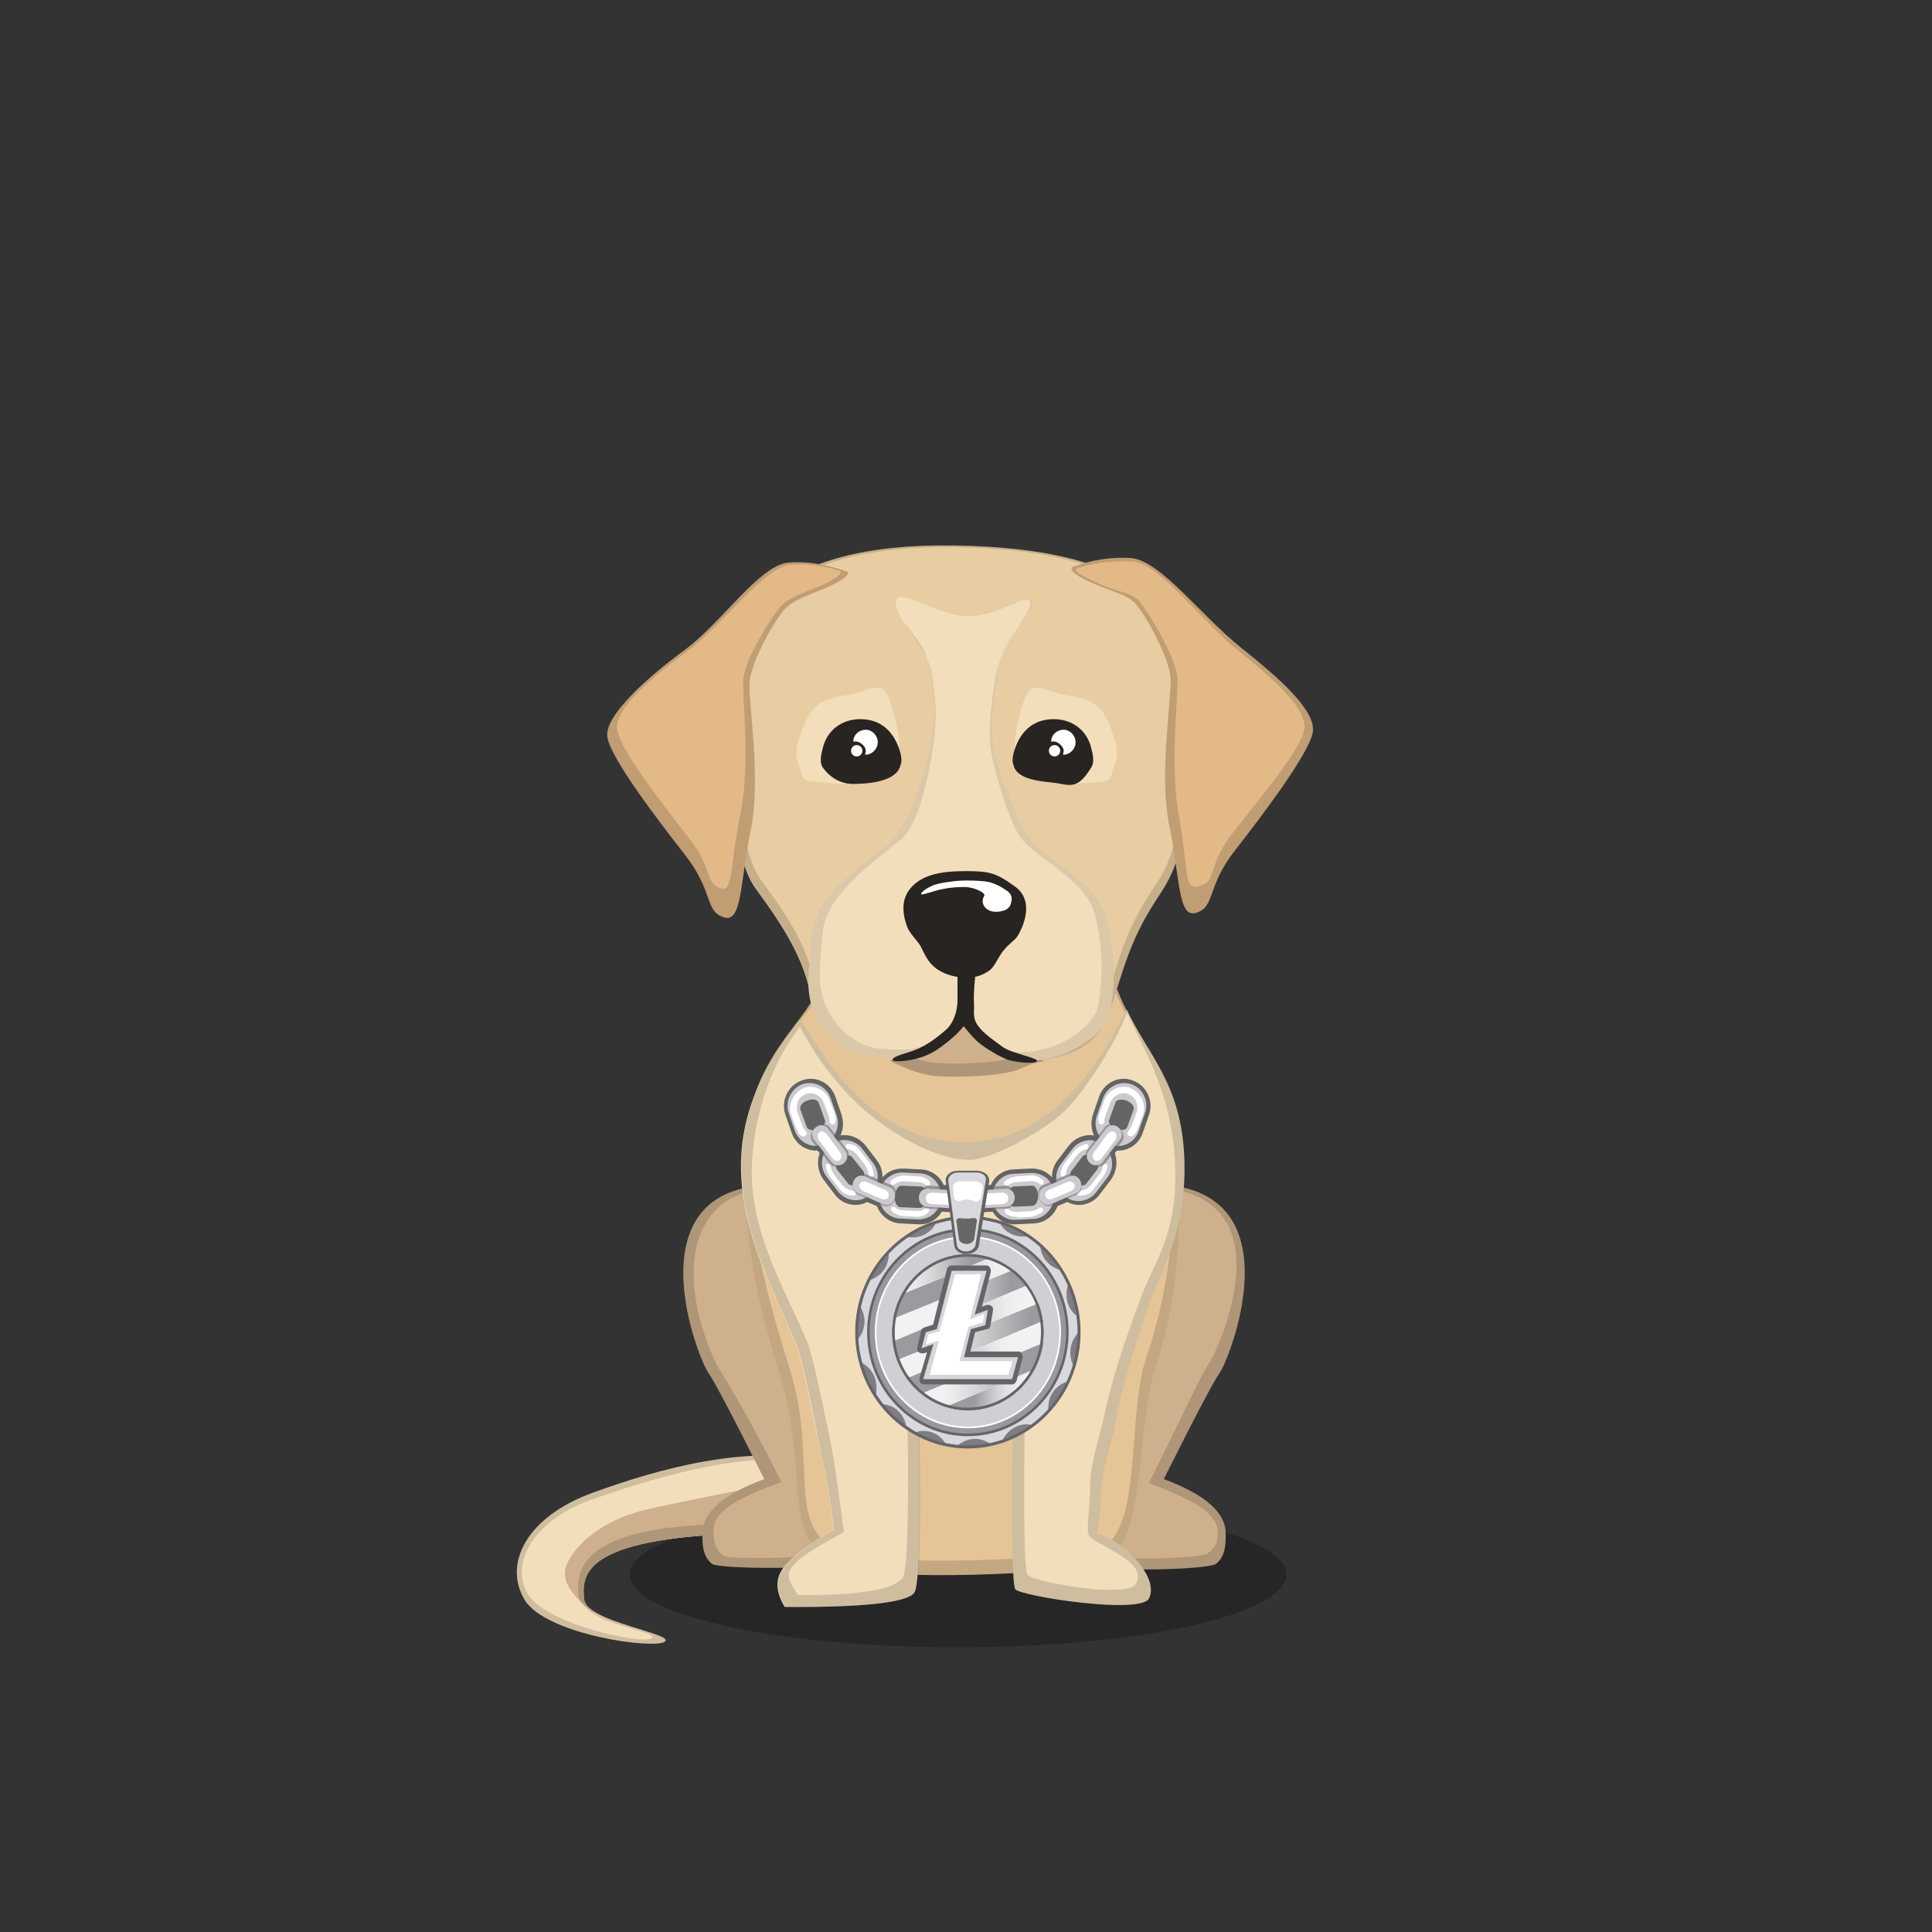 ﻿<?xml version="1.0" encoding="utf-8"?><!DOCTYPE svg PUBLIC "-//W3C//DTD SVG 1.1//EN" "http://www.w3.org/Graphics/SVG/1.1/DTD/svg11.dtd"><svg x="0" y="0" width="340px" height="340px" viewBox="0, 0, 340, 340" preserveAspectRatio="xMidYMid" font-size="0" id="a" enable-background="new 0 0 340 340" xmlns="http://www.w3.org/2000/svg" xmlns:xlink="http://www.w3.org/1999/xlink" xmlns:xml="http://www.w3.org/XML/1998/namespace" version="1.1"><rect x="0" y="0" width="340" height="340" fill="#333333" stroke="none"/><g id="b" fill="#000"><g id="c"><g transform="translate(0, 0) translate(0, 224)" id="d"><ellipse cx="168.6" cy="53.1" rx="57.8" ry="12.8" fill-opacity="0.25" id="e" /></g><g id="f"><g transform="translate(90.8, 85.2) translate(32, 179.5) scale(-1, 1) translate(-32, -179.5) translate(0, 153)" id="g"><g transform="translate(0, 17)" id="h"><path d="M30.7 15 C52.5 16.6 52.4 22.4 52 26.3 C51.6 30.2 36 32.3 37.8 33.7 C39.6 35.1 58.8 32.5 62.5 26.3 C66.2 20.1 62.3 11.8 50.5 7.5 C38.7 3.2 23 -1.1 10.1 2 C3.4 3.6 -3.8 8.7 3.9 12.4 C7.9 14.4 19 14.1 30.7 15 z" id="i" fill="#F3DEBB" /><path d="M30.7 15 C52.5 16.6 52.4 22.4 52 26.3 C51.9 27.1 51.2 27.8 50.2 28.4 C50.3 28.4 50.4 28.5 50.4 28.5 C54.6 25.4 56.1 22.6 55.1 20.2 C53.6 16.6 48.8 12.3 41.2 10.5 C36.1 9.3 28.7 7.9 19.6 6 L12.4 6.8 L12.4 12.3 C12.4 12.6 13.5 13.3 15 14.1 C19.6 14.4 25.1 14.5 30.7 15 z" id="j" fill="#CEB08D" /><path d="M30.7 15 C19 14.1 7.9 14.4 3.9 12.4 C-3.8 8.7 3.4 3.6 10.1 2 C23 -1.1 38.7 3.2 50.5 7.5 C62.3 11.8 66.2 20.1 62.5 26.3 C58.8 32.5 39.6 35.1 37.8 33.7 C36 32.3 51.6 30.2 52 26.3 C52.4 22.4 52.5 16.6 30.7 15 z M33.4 13.3 C53.2 14.8 53.4 21.9 53 25.5 C52.8 27 51.1 28.7 48.2 29.9 C44.3 31.5 39.1 32.3 40.1 33.1 C41.7 34.3 59 30.6 62 25.2 C65 19.8 60.9 12.4 50.9 8.8 C40.9 5.2 24 0.1 14.4 2.2 C8.2 3.6 1.8 8.3 8.7 11.7 C12.4 13.5 22.8 12.4 33.4 13.3 z" opacity="0.15" id="k" /></g></g><g transform="translate(127.5, 273.3) scale(1) translate(-127.5, -273.3) translate(90.9, 84.8) translate(29, 123)" id="l"><g transform="translate(22.5, 34.5) scale(-1, 1) translate(-22.5, -34.5)" id="m"><path d="M0.5 21.2 C0.5 5.6 29.7 -5.2 40.3 4.4 C49.4 12.7 41.6 31.9 40.3 33.7 C39.4 34.9 36.1 41.1 30.4 52.5 C37.7 55.2 41.3 58.4 41.3 62.1 C41.3 63.8 41.3 66.1 39.6 67.4 C38.3 68.4 19.6 68.3 15.4 67.4 C11.2 66.5 0.3 66.2 0.5 57.8 C0.7 48.8 0.5 29.2 0.5 21.2 z" id="n" fill="#CEB08D" /><path d="M0.5 21.2 C0.5 5.6 29.7 -5.2 40.3 4.4 C49.4 12.7 41.6 31.9 40.3 33.7 C39.4 34.9 36.1 41.1 30.4 52.5 C37.7 55.2 41.3 58.4 41.3 62.1 C41.3 63.8 41.3 66.1 39.6 67.4 C38.3 68.4 19.6 68.3 15.4 67.4 C11.2 66.5 0.3 66.2 0.5 57.8 C0.7 48.8 0.5 29.2 0.5 21.2 z M2 21.6 C2 25.7 2.6 32.8 2.5 39.9 C2.4 45.8 1.6 51.8 1.6 55.7 C1.4 63.7 11.3 64.4 15.3 65.3 C19.3 66.2 36.4 66.9 37.7 65.9 C39.3 64.7 39.3 63 39.3 61.4 C39.3 57.9 34.4 55.6 27.4 53 C32.8 42.1 37.7 34 38.5 32.9 C40.9 28.4 47 12.6 38.4 4.6 C28.3 -4.5 2 6.8 2 21.6 z" opacity="0.15" id="o" /></g></g><g transform="translate(212.4, 273.3) scale(1) translate(-212.4, -273.3) translate(90.9, 84.8) translate(107, 157.5) scale(-1, 1) translate(-107, -157.5) translate(85, 123)" id="p"><g id="q"><path d="M42.8 20.7 C42.8 5.1 15.8 -5.2 5.2 4.4 C-3.9 12.7 3.9 31.9 5.2 33.7 C6.1 34.9 9.4 41.1 15.1 52.5 C7.8 55.2 4.2 58.4 4.2 62.1 C4.2 63.8 4.2 66.1 5.9 67.4 C7.2 68.4 24.3 69 30.1 67.4 C30.3 67.3 33.1 66.7 34 66.4 C37.5 65.2 42.4 63.3 42.7 59.9 C44.2 44.3 42.8 29.9 42.8 20.7 z" id="r" fill="#CEB08D" /><path d="M42.8 20.7 C42.8 29.9 44.2 44.3 42.7 59.9 C42.4 63.3 37.5 65.2 34 66.4 C33.1 66.7 30.3 67.3 30.1 67.4 C24.2 69 7.2 68.4 5.9 67.4 C4.2 66.1 4.2 63.8 4.2 62.1 C4.2 58.4 7.8 55.2 15.1 52.5 C9.4 41.1 6.1 34.9 5.2 33.7 C3.9 31.9 -3.9 12.7 5.2 4.4 C15.8 -5.2 42.8 5.1 42.8 20.7 z M41.8 20.4 C41.8 5.6 16.2 -4.4 6.1 4.8 C-2.5 12.6 6 30.7 7.3 32.4 C8.2 33.5 12.3 42.3 17.7 53.2 C10.8 55.8 5.6 58.3 5.6 61.8 C5.6 63.4 5.7 64.3 7.4 65.6 C8.6 66.5 24.1 67 29.7 65.5 C29.9 65.4 34.8 64.5 35.7 64.2 C39 63.1 41.6 60.9 41.9 57.7 C43.1 42.8 41.8 29.1 41.8 20.4 z" opacity="0.15" id="s" /></g></g><g transform="translate(90.9, 84.8) translate(37, 51)" id="t"><g transform="translate(3, 0)" id="u"><path d="M61.7 20.1 C61.7 36.4 64.4 34.7 66.1 39.3 C67.8 43.9 74.7 53 76 65.8 C77.3 78.6 76.6 92.6 72.6 104.3 C68.6 116 71.5 137.3 61.8 140 C61.5 140.1 29.8 143.1 18 140 C5.8 136.8 11.8 123.7 6.4 106.4 C1 89.1 0.1 80.3 0.4 65.8 C0.7 51.3 10.7 44.1 12.5 39.2 C14.3 34.3 16.6 32.5 16.6 20 C16.6 7.5 24.6 0.5 42.2 1 C47.5 1.2 61.7 3.7 61.7 20.1 z" id="v" fill="#E5C498" /><path d="M61.7 20.1 C61.7 36.4 64.4 34.7 66.1 39.3 C67.8 43.9 74.7 53 76 65.8 C77.3 78.6 76.6 92.6 72.6 104.3 C68.6 116 71.5 137.3 61.8 140 C61.5 140.1 29.8 143.1 18 140 C5.8 136.8 11.8 123.7 6.4 106.4 C1 89.1 0.1 80.3 0.4 65.8 C0.7 51.3 10.7 44.1 12.5 39.2 C14.3 34.3 16.6 32.5 16.6 20 C16.6 7.5 24.6 0.5 42.2 1 C47.5 1.2 61.7 3.7 61.7 20.1 z M61.2 20.2 C61.2 4.2 47.3 1.7 42.1 1.5 C24.9 1 17.1 7.9 17.1 20.1 C17.1 32.3 14.8 34.1 13.1 38.9 C11.4 43.7 1.5 50.7 1.2 64.9 C0.9 79.1 2.8 88.3 8.1 105.2 C13.4 122.1 6.5 134.3 18.4 137.5 C29.9 140.5 61 137.6 61.3 137.5 C70.8 134.9 67 114.3 70.9 102.9 C74.8 91.5 76.5 77.5 75.2 64.9 C73.9 52.4 67.2 43.5 65.5 39 C63.8 34.5 61.2 36.1 61.2 20.2 z" opacity="0.15" id="w" /></g></g><g transform="translate(90.9, 84.8) translate(78.5, 145.5) scale(-1, 1) translate(-78.5, -145.5) translate(39, 92)" id="x"><path d="M68.1 2.7 C65.6 5.6 57.8 23.3 40.2 24.2 C21.5 24.9 13.3 5.5 10.6 0.9 C7 8.7 1.1 13.8 0.5 26.6 C-0.1 39.4 4.4 46.5 6.7 52.8 C8.4 57.4 10.7 64.5 12.6 73.4 C13.3 76.6 15 81.2 15 84.3 C15.3 96.3 17.5 91.7 13.2 94.2 C8.9 96.7 5.2 101.6 6.7 104.5 C8.2 107.4 29.2 104.1 30.2 102.9 C30.7 102.3 30.9 95.4 30.7 74 C30.6 70.2 29.5 64.3 29.2 57 C29.1 53.6 30 50.6 29.7 46.2 C33.7 48.7 35.2 49.7 38.2 49.6 C41 49.7 42.2 48 46.8 45.5 C46.8 49.8 47.8 53.2 47.9 56.9 C48 63.8 47.3 70.3 47.2 74 C46.9 94.5 47.2 102.3 48 103.5 C49.2 105.2 56.8 106.1 70.8 106 C72.5 103.2 72.5 100.8 70.8 98.8 C69.1 96.8 66.2 94.7 62.2 92.4 C63.3 83.7 63.9 81.2 65.2 75.5 C66.2 71 67.7 62.7 68.7 60.2 C72.3 51.4 78.4 40.6 78.5 28.7 C78.6 16.8 72.4 8 68.1 2.7 z" id="y" fill="#F3DEBB" /><path d="M68.1 2.7 C72.4 8 78.5 16.8 78.4 28.7 C78.3 40.6 72.2 51.4 68.6 60.2 C67.6 62.8 66 71 65.1 75.5 C63.9 81.2 63.2 83.7 62.1 92.4 C66.1 94.7 69 96.8 70.7 98.8 C72.4 100.8 72.4 103.2 70.7 106 C56.7 106.1 49.1 105.2 47.9 103.5 C47.1 102.3 46.8 94.5 47.1 74 C47.2 70.3 47.9 63.8 47.8 56.9 C47.7 53.1 46.7 49.8 46.7 45.5 C42.1 48 40.9 49.7 38.1 49.6 C35.1 49.7 33.6 48.7 29.6 46.2 C30 50.6 29 53.6 29.2 57 C29.5 64.3 30.6 70.2 30.7 74 C30.9 95.4 30.7 102.3 30.2 102.9 C29.2 104.1 8.2 107.4 6.7 104.5 C5.2 101.6 8.9 96.7 13.2 94.2 C17.5 91.7 15.3 96.3 15 84.3 C14.9 81.1 13.2 76.6 12.6 73.4 C10.7 64.5 8.4 57.5 6.7 52.8 C4.4 46.5 -0.1 39.4 0.5 26.6 C1.1 13.8 7 8.7 10.6 0.9 C13.3 5.5 21.5 24.9 40.2 24.2 C57.8 23.3 65.6 5.6 68.1 2.7 z M68.1 3.9 C66.9 6.2 63.6 12.3 57.5 17.9 C52.5 22.5 44.3 27.3 38.5 27.3 C34.8 27.5 26 22.6 22.4 19.5 C17.8 15.6 11.8 5.2 10.6 1.4 C7.1 8.9 2.7 15.8 2.1 28 C1.5 40.2 5.9 45.5 8.1 51.5 C9.7 55.9 12.8 63.9 14.6 72.4 C15.2 75.4 16.9 80.5 17 83.5 C17.3 94.9 18.7 92.8 14.6 95.2 C10.5 97.6 7.6 99.2 9 101.9 C10.4 104.6 27 101.6 28 100.4 C28.5 99.8 28.8 95.8 28.6 75.4 C28.5 71.7 27.6 64.9 27.3 57.9 C27.2 54.7 26.9 46.1 26.6 41.9 C30.4 44.3 35 48 37.9 47.9 C40.6 48 45.9 43.8 50.3 41.4 C50.3 45.5 50.1 52.2 50.1 55.8 C50.2 62.3 49.2 68.8 49.2 72.3 C48.9 91.8 49.3 99.6 50 100.8 C51.1 102.4 55.2 104 68.5 103.9 C70.1 101.2 70.8 100.5 69.2 98.6 C67.6 96.7 64.2 95 60.4 92.8 C61.5 84.5 62.1 79.7 63.3 74.3 C64.2 70 65.8 62 66.8 59.5 C70.2 51.1 76.5 41.1 76.6 29.8 C76.6 18.6 72.2 8.9 68.1 3.9 z" opacity="0.15" id="z" /></g></g><g id="a1"><g transform="translate(92, 3) translate(91.1, 95)" id="b1"><path d="M4.4 2.9 C7.1 -0.3 14.5 1.5 21.1 6.9 L25.4 10.5 C31.9 15.9 35 22.9 32.4 26.1 L32.4 26.1 C29.7 29.3 22.3 27.5 15.7 22.1 L11.4 18.5 C8.2 15.8 1.5 11.1 0.7 9.8 C-1.2 7.3 3 4.5 4.4 2.9 L4.4 2.9 z" id="c1" fill="#CEB08D" /></g><g transform="translate(16, 3) translate(90.8, 95.8)" id="d1"><path d="M46.6 3.4 C43.9 0.2 36.5 2 29.9 7.4 L25.6 11 C19.1 16.4 16 23.4 18.6 26.6 L18.6 26.6 C21.3 29.8 28.7 28 35.3 22.6 L39.6 19 C42.8 16.3 49.5 11.6 50.3 10.3 C52.1 7.8 47.9 5 46.6 3.4 L46.6 3.4 z" id="e1" fill="#CEB08D" /></g><g transform="translate(90.9, 95.5) translate(37, 0)" id="f1"><g id="g1"><path d="M40.1 0.5 C72.4 1 81.8 11.6 81.5 30 C81.2 48.3 80.7 55.1 76.4 61.6 C72.1 68.1 70.7 71.6 67.7 81.7 C64.7 91.8 55.4 91.4 41.7 91.7 C28 92 16 87.5 14.9 80.5 C13.8 73.5 10.1 67.7 5.1 60.9 C0.1 54.1 0.8 35.1 0.7 24.3 C0.6 13.5 7.9 0 40.1 0.5 z" id="h1" fill="#E8CCA2" /><g transform="translate(28.162, 84.514)" id="i1"><path d="M0.6 6.7 C3.9 8.4 6.8 9.3 9.2 9.4 C12.9 9.6 20.5 9.4 23.4 8.1 C25.4 7.2 26.8 6.8 27.6 6.8 C23.9 3.9 21.4 2.4 20.1 2.2 C18.2 2 12.8 -0.1 11 1.1 C9.2 2.3 5.2 3 4.3 3.8 C3.7 4.3 2.5 5.2 0.6 6.7 z" id="j1" fill="#CEB08D" /></g><path d="M55.4 91 C55.5 91.1 55.6 91.2 55.8 91.3 C55 91.3 53.6 91.7 51.6 92.6 C48.7 93.9 41.1 94.1 37.4 93.9 C35 93.8 32.1 92.9 28.8 91.2 C29.1 91 29.3 90.8 29.6 90.6 C21.6 88.9 15.7 85.3 15 80.5 C13.9 73.5 10.2 67.7 5.2 60.9 C0.2 54.1 0.9 35.1 0.8 24.3 C0.7 13.5 7.9 0 40.1 0.5 C72.4 1 81.8 11.6 81.5 30 C81.2 48.3 80.7 55.1 76.4 61.6 C72.1 68.1 70.7 71.6 67.7 81.7 C65.8 87.9 61.6 90.2 55.4 91 z M55 88.8 C61 88 65.2 85.8 67 79.7 C69.9 69.9 71.3 66.5 75.5 60.2 C79.7 53.9 80.2 47.3 80.5 29.5 C80.8 11.6 71.7 1.3 40.3 0.8 C8.8 0.3 1.7 13.4 1.8 23.9 C1.9 34.4 1.2 52.9 6.1 59.5 C11 66.1 14.6 71.7 15.6 78.6 C16.3 83.3 22 86.8 29.8 88.4 C29.6 88.6 29.3 88.8 29.1 89 C32.3 90.7 35.1 91.5 37.5 91.6 C41.1 91.8 48.5 91.6 51.3 90.3 C53.2 89.4 54.6 89 55.4 89 C55.2 89 55.1 88.9 55 88.8 z" opacity="0.15" id="k1" /></g></g><g transform="translate(90.8, 95.8) translate(16, 3)" id="l1"><path d="M38.7 4.6 C35.6 5.9 33 6.7 31.4 8.3 C29.8 9.9 25.3 17.6 25.1 21.4 C24.9 25.2 27.2 38.1 25.3 47.4 C23.4 56.7 23.8 63.8 20.5 62.6 C17.2 61.5 18.8 58.1 13.8 51.7 C8.8 45.3 0.8 34.8 0.1 31 C-0.6 27.2 7.4 20.2 13.8 15.5 C20.2 10.8 26.9 0.6 32 0.2 C37.1 -0.2 41.6 1.6 42.3 1.8 C43 2 41.7 3.3 38.7 4.6 z" id="m1" fill="#E3B988" /><path d="M38.7 4.6 C35.6 5.9 33 6.7 31.4 8.3 C29.8 9.9 25.3 17.6 25.1 21.4 C24.9 25.2 27.2 38.1 25.3 47.4 C23.4 56.7 23.8 63.8 20.5 62.6 C17.2 61.5 18.8 58.1 13.8 51.7 C8.8 45.3 0.8 34.8 0.1 31 C-0.6 27.2 7.4 20.2 13.8 15.5 C20.2 10.8 26.9 0.6 32 0.2 C37.1 -0.2 41.6 1.6 42.3 1.8 C43 2 41.7 3.3 38.7 4.6 z M37.6 4.3 C40.4 3.1 41.6 1.9 41 1.7 C40.4 1.5 37 0.2 32.3 0.6 C27.6 1 20.3 11.3 14.3 15.7 C8.3 20.1 1.2 26 1.8 29.6 C2.4 33.2 9.6 42.5 14.3 48.5 C19 54.5 17.1 56.6 20.2 57.6 C22.2 58.1 21.7 53.2 23.5 44.4 C25.3 35.6 23.8 24.4 24 20.8 C24.2 17.2 29.3 9.2 30.8 7.7 C32.3 6.2 34.7 5.5 37.6 4.3 z" opacity="0.15" id="n1" /></g><g transform="translate(91.1, 95) translate(92, 3)" id="o1"><path d="M8.7 4.4 C12.6 6.2 15 6.5 16.6 8.1 C18.2 9.7 22.7 17.6 22.9 21.4 C23.1 25.2 20.8 38.1 22.7 47.4 C24.6 56.7 24.2 63.8 27.5 62.6 C30.8 61.5 29.2 58.1 34.2 51.7 C39.2 45.3 47.1 34.8 47.9 31 C48.7 27.2 42.1 21.4 35.2 15.9 C28.3 10.4 21.1 0.6 15.9 0.2 C12.5 0 9.1 0.5 5.6 1.8 C5.1 2.4 6.1 3.2 8.7 4.4 z" id="p1" fill="#E3B988" /><path d="M8.7 4.4 C6.1 3.2 5.1 2.4 5.6 1.8 C9.1 0.5 12.5 0 15.9 0.2 C21.1 0.6 28.3 10.4 35.2 15.9 C42.1 21.4 48.7 27.2 47.9 31 C47.1 34.8 39.2 45.3 34.2 51.7 C29.2 58.1 30.8 61.5 27.5 62.6 C24.2 63.8 24.6 56.7 22.7 47.4 C20.8 38.1 23.1 25.2 22.9 21.4 C22.7 17.6 18.2 9.7 16.6 8.1 C15 6.5 12.6 6.2 8.7 4.4 z M10.3 4.7 C14 6.4 15.7 6.1 17.2 7.6 C18.7 9.1 23.9 17.7 24.1 21.3 C24.3 24.9 22.7 37 24.4 45.8 C26.1 54.6 25 59 28.1 57.9 C31.2 56.9 29.2 54.5 33.9 48.5 C38.6 42.5 45.7 34.1 46.4 30.5 C47.1 26.9 41.3 21.7 34.8 16.5 C28.3 11.3 21.1 1.2 16.2 0.8 C13 0.7 9.6 0.9 6.3 2.1 C5.9 2.7 7.9 3.6 10.3 4.7 z" opacity="0.15" id="q1" /></g><g id="r1"><g transform="translate(90.9, 95.1) translate(51, 9)" id="s1"><g id="t1"><path d="M11.3 81.9 C14.4 82.2 18.5 82.4 21 81.1 C23.7 79.7 25.2 78.3 27.4 75.9 C29.9 79.4 32 80.5 35.2 81.9 C38.2 83.3 42.2 82.3 44.7 81.6 C47.2 80.8 52.9 77.6 53.5 73.9 C54.2 69.7 54.7 64.6 52.8 57.5 C51.2 51.4 43.5 48.1 39.8 44.1 C37.1 41.2 33.5 30.4 33.2 28.7 C32.4 25.3 32.5 21.7 33.7 14.5 C34.9 6.9 39.8 4.5 39.8 2 C39.8 -0.4 34.7 4 28.5 4.1 C22.4 4.2 15.7 -1.3 15.7 2 C15.7 5.4 20.7 7.8 21.7 13.5 C22.7 19.2 22.7 22.1 21.7 28.1 C21.1 31.6 17.6 42 14.3 44.6 C8.6 49.1 1.7 53.6 1 60.2 C0.4 66.9 -0.3 70.7 1.6 74.5 C4 79.3 8.2 81.5 11.3 81.9 z" id="u1" fill="#F3DEBB" /><path d="M35.3 9.4 C34.6 10.8 34 12.5 33.7 14.5 C32.5 21.7 32.4 25.3 33.2 28.7 C33.5 30.4 37.1 41.2 39.8 44.1 C43.5 48.1 51.2 51.4 52.8 57.5 C54.7 64.6 54.2 69.7 53.5 73.9 C52.9 77.6 47.2 80.8 44.7 81.6 C42.2 82.3 38.2 83.3 35.2 81.9 C32 80.5 29.9 79.4 27.4 75.9 C25.2 78.3 23.7 79.7 21 81.1 C18.5 82.4 14.4 82.2 11.3 81.9 C8.2 81.5 4 79.3 1.6 74.5 C-0.3 70.7 0.4 66.9 1 60.2 C1.7 53.6 8.6 49.1 14.3 44.6 C17.6 42 21.1 31.6 21.7 28.1 C22.7 22.1 22.7 19.2 21.7 13.5 C21.6 12.9 21.5 12.4 21.3 11.9 C20.2 9.3 18.3 7.1 17 5.2 C16.2 4.1 15.7 3.1 15.7 2 C15.7 -1.3 22.4 4.2 28.5 4.1 C34.7 4 39.8 -0.4 39.8 2 C39.8 3.3 38.5 4.5 37.1 6.4 C38.4 4.5 39.4 3.2 39.4 2.1 C39.4 -0.2 34.3 4.2 28.6 4.3 C23 4.4 15.7 -1.2 15.7 1.9 C15.7 2.9 16.2 4 17 5.2 C18.3 7 20.3 9 21.3 11.9 C21.7 12.8 22 13.7 22.1 14.6 C23 20.1 23 22.9 22.1 28.6 C21.6 32 19.8 41 16.8 43.5 C11.5 47.8 3.6 53.4 2.9 59.8 C2.3 66.2 1.9 69.6 3.6 73.3 C5.8 77.9 9.7 80 12.5 80.4 C15.4 80.7 19.1 80.9 21.4 79.6 C23.9 78.3 25.3 76.9 27.3 74.6 C29.6 78 31.5 79 34.5 80.4 C37.3 81.7 41 80.8 43.3 80.1 C45.6 79.3 50.9 76.3 51.4 72.7 C52 68.7 52.5 63.8 50.8 56.9 C49.3 51 41.5 47.6 38.1 43.8 C35.6 41 33 30.8 32.7 29.2 C32 25.9 32.1 22.5 33.2 15.6 C33.6 13.2 34.4 11.1 35.3 9.4 z" opacity="0.1" id="v1" /></g></g><g transform="translate(91.2, 95.5) translate(65, 74)" id="w1"><path d="M4.2 17 C7.4 16.4 9.1 15 10.5 13.9 C11.4 13.2 12.4 12.3 13.4 11.1 C14.7 12.7 15.6 13.7 16.2 14.1 C17 14.8 19.4 16.3 20.9 16.9 C22.4 17.5 26.3 17.8 26.3 17.2 C26.3 16.6 21.8 15.9 20.2 14.7 C18.6 13.5 17 12.5 15.9 11 C14.9 9.6 15.3 8.6 15.2 7 C15.1 5 15.4 2.8 15.5 1.3 C15.6 -0.7 12.3 -0.1 12.3 1.3 C12.3 2.7 12.3 4.8 12.3 6.6 C12.3 8.4 11.6 10.6 10.2 11.8 C8.8 13 6.9 14.5 4.8 15.3 C3.5 15.8 0.8 16.4 0.9 17 C0.8 17.4 2.9 17.3 4.2 17 z" id="x1" fill="#282421" /></g><g transform="translate(90.9, 93.5) translate(68, 59)" id="y1"><g id="z1"><path d="M11.1 0.8 C15.4 0.8 16.5 1.2 19.7 3.5 C22.9 5.8 21.6 9.8 20.2 12.2 C19.7 13 18.6 13.6 17.6 14.9 C16.8 15.9 16.1 17.7 15.2 18.3 C13.9 19.2 12.7 19.6 10.9 19.5 C9.1 19.5 7.6 19 6.4 18.3 C4.4 17.1 3.9 15.5 3.1 14 C2.6 13.1 1.1 11.7 0.7 10.5 C0 8.5 -0.3 6.3 0.9 4.4 C2.9 1.4 6.7 0.8 11.1 0.8 z" id="a2" fill="#282421" /><path d="M3.2 4.8 C3.2 5.2 5.1 4.3 7.3 3.9 C8.3 3.7 9.4 3.6 10.9 3.6 C12.4 3.6 14.7 4.6 14.3 5.2 C13.7 6.1 14.1 7.5 15.7 7.9 C16.4 8 17 8 17.9 7.7 C18.8 7.3 19 6.7 19.1 6.1 C19.2 5.5 19.2 4.7 17.9 4 C17.6 3.8 16.2 2.8 14.4 2.6 C12.2 2.4 10.4 2.4 8.8 2.6 C7.2 2.8 6 3 5.1 3.4 C3.8 4 3.2 4.6 3.2 4.8 z" id="b2" fill="#FFF" /></g></g><g transform="translate(90.9, 95.1) translate(48, 25)" id="c2"><g transform="translate(10.392, 9.56) scale(-1, 1) translate(-10.392, -9.56) translate(0.892, 0.56)" id="d2"><path d="M6.5 17 C8 17.4 12.4 17.3 14.8 17 C16.7 16.8 17.4 16.8 17.7 15.5 C18 14.2 19.3 12.5 18.2 9.4 C16.5 4.4 15.6 2.5 9.8 1.7 C6.6 1.2 4.1 -0.7 2.9 1.1 C2 2.5 0.5 8 0.5 10.8 C0.5 17 0.8 15.5 6.5 17 z" id="e2" fill="#F3DEBB" /><path d="M8.7 17.3 C10.9 17.3 12.8 16.1 14 14.4 C14.6 13.5 14.3 12.1 14 11 C13.3 8 10.8 5.9 7.4 5.9 C4 5.9 1.9 7.8 0.8 10.5 C0.4 11.4 -0.1 13.1 0.3 13.9 C0.9 17 6.3 17.3 8.7 17.3 z" id="f2" fill="#282421" /><g transform="translate(4.324, 7.761)" id="g2"><path d="M4.3 2.1 C4.3 0.9 3.3 0 2.1 0 C1 0 0 1 0 2.2 C0 3.4 1 4.4 2.2 4.4 C2.2 4.3 2.2 4.3 2.2 4.2 C2 3.7 2.1 3.2 2.6 2.7 C3.2 2.1 3.7 2 4.3 2.1 z" id="h2" fill="#FFF" /><circle cx="3.7" cy="3.7" r="1" id="i2" fill="#FFF" /></g></g></g><g transform="translate(90.8, 95.1) translate(86, 25)" id="j2"><g transform="translate(0.865, 0.56)" id="k2"><g transform="translate(0.378, 0)" id="l2"><path d="M6.4 17 C7.9 17.4 12.3 17.3 14.7 17 C16.6 16.8 17.3 16.8 17.6 15.5 C17.9 14.2 19.2 12.5 18.1 9.4 C16.4 4.4 15.5 2.5 9.7 1.7 C6.5 1.2 4 -0.7 2.9 1.1 C1.9 2.5 0.5 8 0.5 10.8 C0.4 17 0.7 15.5 6.4 17 z" id="m2" fill="#F3DEBB" /><path d="M8.7 17.3 C10.7 17.7 12 17.7 14 14.4 C14.6 13.5 14.3 12.1 14 11 C13.3 8 10.8 5.9 7.4 5.9 C4 5.9 1.9 7.8 0.8 10.5 C0.4 11.4 -0.1 13.1 0.3 13.9 C0.9 17 6.4 16.8 8.7 17.3 z" id="n2" fill="#282421" /><g transform="translate(8.743, 10.261) scale(-1, 1) translate(-8.743, -10.261) translate(6.243, 7.761)" id="o2"><path d="M4.3 2.1 C4.3 0.9 3.3 0 2.1 0 C1 0 0 1 0 2.2 C0 3.4 1 4.4 2.2 4.4 C2.2 4.3 2.2 4.3 2.2 4.2 C2 3.7 2.1 3.2 2.6 2.7 C3.2 2.1 3.7 2 4.3 2.1 z" id="p2" fill="#FFF" /><circle cx="3.7" cy="3.7" r="1" id="q2" fill="#FFF" /></g></g></g></g></g></g></g><g id="r2"><g transform="matrix(0.746, 0, 0, 0.746, 43.186, 56.46)"><g transform="translate(127.203, 179.073) scale(1.003, 1.035)"><g transform="translate(313, 2980) translate(-2549.7, -3687.6)" id="s2"><path d="M2279.8 791.6 C2265.2 791.6 2253.3 779.7 2253.3 765.1 C2253.3 750.5 2265.2 738.6 2279.8 738.6 C2294.4 738.6 2306.3 750.5 2306.3 765.1 C2306.3 779.7 2294.4 791.6 2279.8 791.6 z M2279.8 739.3 C2265.5 739.3 2254 750.9 2254 765.1 C2254 779.3 2265.6 790.9 2279.8 790.9 C2294.1 790.9 2305.6 779.3 2305.6 765.1 C2305.6 750.9 2294.1 739.3 2279.8 739.3 z" id="t2" fill="#636363" /><g transform="translate(14, 9)" id="u2"><g transform="translate(37, 0)" id="v2"><path d="M2235.2 727.6 C2236.1 729.5 2238 730.7 2240.3 730.5 L2244.4 730.3 C2246.6 730.2 2248.5 728.6 2249.1 726.6 L2252.3 725.3 L2252.4 725.4 C2254.6 726.7 2257.5 726.1 2259 724.1 L2261.6 720.8 C2262.9 719.1 2263.1 716.9 2262.2 715.1 L2263.4 713.7 C2263.4 713.7 2263.5 713.7 2263.6 713.7 C2266 713.9 2268.2 712.6 2269 710.3 L2270.4 706.4 C2271.5 703.7 2270 700.6 2267.3 699.7 C2264.6 698.6 2261.5 700.1 2260.6 702.8 L2259.2 706.7 C2258.6 708.4 2258.8 710.2 2259.8 711.5 L2259.8 711.6 L2259.1 712.4 C2257.1 711.8 2254.9 712.4 2253.4 714.1 L2250.8 717.4 C2249.7 718.7 2249.4 720.2 2249.7 721.8 L2248.4 722.3 C2247.5 720.6 2245.6 719.7 2243.6 719.8 L2239.5 720 C2237.4 720.1 2235.5 721.5 2234.9 723.5 L2231.4 723.7 C2228.7 723.8 2228.9 727.9 2231.6 727.8 L2235.2 727.6 z" stroke="#636363" stroke-width="2" id="w2" fill="#636464" /><g id="x2"><g transform="translate(25, 0)" id="y2"><path d="M2235.6 702.7 L2234.2 706.6 C2233.1 709.3 2234.6 712.4 2237.3 713.3 C2240 714.4 2243.1 712.9 2244 710.2 L2245.4 706.3 C2246.5 703.6 2245 700.5 2242.3 699.6 C2239.6 698.7 2236.7 700 2235.6 702.7 z M2238.5 703.8 C2238.7 703.1 2239.9 702.9 2241.1 703.3 C2242.3 703.8 2243 704.6 2242.8 705.3 L2241.3 709.3 C2241.1 710 2239.9 710.2 2238.7 709.8 C2237.5 709.3 2236.8 708.5 2237 707.8 L2238.5 703.8 z" id="z2" fill="#CCCACF" /><path d="M2241.6 700.3 C2239.2 699.7 2236.6 701.1 2235.8 703.5 L2234.7 706.3 C2234 708.9 2235.1 708.8 2235.5 708.7 C2235.7 708.6 2235.9 708.3 2235.9 708.1 C2235.9 707.7 2235.9 707.3 2236.1 706.9 L2237.3 703.8 C2238 701.9 2240.4 701 2242.1 702.1 C2243.5 702.9 2244 704.7 2243.4 706.2 L2242.3 709.1 C2242.1 709.6 2241.8 710 2241.5 710.3 C2241.3 710.5 2241.3 710.9 2241.4 711.1 C2241.5 711.3 2242.6 712.4 2243.8 709.6 L2245 706.5 C2245.9 704.1 2244.4 701.2 2241.6 700.3 z" id="a3" fill="#FFF" /></g><g transform="translate(17, 11)" id="b3"><path d="M2236.4 703.3 L2233.8 706.6 C2231.9 708.8 2232.3 712.1 2234.5 714 C2236.7 715.9 2240 715.5 2241.9 713.3 L2244.5 710 C2246.4 707.8 2246 704.5 2243.8 702.6 C2241.6 700.7 2238.3 701 2236.4 703.3 z M2238.8 705 C2239.3 704.4 2240.5 704.6 2241.4 705.4 C2242.3 706.2 2242.8 707.3 2242.3 707.9 L2239.6 711.3 C2239.1 711.9 2237.9 711.7 2237 710.9 C2236.1 710.1 2235.6 709 2236.1 708.4 L2238.8 705 z" id="c3" fill="#CCCACF" /><g transform="translate(1, 1)" id="d3"><path d="M2237.2 713 C2236.7 713 2236.5 712.8 2236.5 712.4 C2236.5 712 2236.7 711.8 2237.1 711.8 C2238.2 711.8 2239.2 711.3 2239.8 710.5 L2241.8 708 C2242.3 707.5 2242.5 706.8 2242.5 706.2 C2242.5 705.8 2242.9 705.6 2243.1 705.7 C2243.5 705.7 2243.7 706.1 2243.6 706.3 C2243.5 707.2 2243.1 708.1 2242.5 708.8 L2240.5 711.3 C2239.9 712.4 2238.6 713 2237.2 713 z" id="e3" fill="#FFF" /><path d="M2233.2 708.7 C2232.8 708.7 2232.6 708.5 2232.6 708.1 C2232.6 707.2 2233 706.2 2233.7 705.4 L2235.7 702.9 C2236.4 702.1 2237.5 701.5 2238.5 701.2 C2238.9 701.2 2239.1 701.3 2239.2 701.7 C2239.2 702.1 2239.1 702.3 2238.7 702.4 C2237.9 702.5 2237.2 703 2236.6 703.6 L2234.6 706.1 C2234.1 706.7 2233.9 707.4 2233.9 708.1 C2233.8 708.5 2233.5 708.7 2233.2 708.7 z" id="f3" fill="#FFF" /></g></g><path d="M2261 717.7 C2259.2 719.8 2255.2 716.5 2257 714.4 L2261 709.4 C2262.7 707.3 2266.8 710.6 2265 712.7 L2261 717.7 z" fill-opacity="0.54" id="g3" fill="#636363" /><path d="M2260.5 717.3 C2258.7 719.4 2255.5 716.8 2257.3 714.7 L2261.3 709.7 C2263 707.6 2266.3 710.2 2264.5 712.3 L2260.5 717.3 z" id="h3" fill="#CCCACF" /><g transform="translate(4, 17)" id="i3"><path d="M2239.6 702.8 L2235.5 703 C2232.6 703.1 2230.4 705.7 2230.5 708.5 C2230.6 711.4 2233.2 713.6 2236 713.5 L2240.1 713.3 C2243 713.2 2245.2 710.6 2245.1 707.8 C2245.1 704.8 2242.6 702.7 2239.6 702.8 z M2239.9 705.7 C2240.6 705.7 2241.3 706.6 2241.3 707.9 C2241.4 709.2 2240.8 710.1 2240.1 710.3 L2235.7 710.5 C2235 710.5 2234.3 709.6 2234.3 708.3 C2234.2 707 2234.8 706.1 2235.5 705.9 L2239.9 705.7 z" id="j3" fill="#CCCACF" /><g transform="translate(2, 1)" id="k3"><path d="M2231.9 704.7 C2231.8 704.7 2231.5 704.6 2231.4 704.5 C2231.2 704.3 2231.3 703.9 2231.5 703.7 C2232.2 703.1 2233.2 702.8 2234.1 702.6 L2237.3 702.4 C2238.5 702.3 2239.5 702.6 2240.5 703.5 C2240.7 703.7 2240.7 704.1 2240.6 704.3 C2240.4 704.5 2240 704.5 2239.8 704.4 C2239.1 703.8 2238.3 703.6 2237.4 703.7 L2234.2 703.9 C2233.5 703.9 2232.8 704.3 2232.3 704.6 C2232.1 704.7 2232 704.7 2231.9 704.7 z" id="l3" fill="#FFF" /><path d="M2234.3 711.8 C2233.4 711.8 2232.4 711.6 2231.7 711 C2231.5 710.8 2231.3 710.4 2231.6 710.2 C2231.8 710 2232.2 709.8 2232.4 710.1 C2233 710.6 2233.7 710.7 2234.5 710.7 L2237.7 710.5 C2238.4 710.5 2239.1 710.1 2239.6 709.8 C2239.8 709.6 2240.2 709.7 2240.4 709.9 C2240.6 710.1 2240.5 710.5 2240.3 710.7 C2239.6 711.3 2238.6 711.6 2237.7 711.8 L2234.5 712 C2234.5 711.8 2234.5 711.8 2234.3 711.8 z" id="m3" fill="#FFF" /></g></g><path d="M2231.6 728.3 C2228.9 728.4 2228.5 723.3 2231.2 723.1 L2237.6 722.7 C2240.3 722.6 2240.7 727.7 2238 727.9 L2231.6 728.3 z" fill-opacity="0.54" id="n3" fill="#636363" /><path d="M2231.5 727.9 C2228.8 728 2228.6 724 2231.3 723.8 L2237.7 723.4 C2240.4 723.3 2240.6 727.3 2237.9 727.5 L2231.5 727.9 z" id="o3" fill="#CCCACF" /><path d="M2232.4 727.1 C2230.5 727.2 2230.3 724.6 2232.3 724.5 L2236.8 724.3 C2238.7 724.2 2238.9 726.8 2236.9 726.9 L2232.4 727.1 z" id="p3" fill="#FFF" /><path d="M2248.5 727.2 C2245.9 728.3 2244 723.7 2246.5 722.6 L2252.4 720.1 C2255 719 2256.9 723.6 2254.4 724.7 L2248.5 727.2 z" fill-opacity="0.54" id="q3" fill="#636363" /><path d="M2248.4 726.9 C2245.9 728 2244.3 724.2 2246.7 723.1 L2252.6 720.6 C2255.1 719.5 2256.7 723.3 2254.3 724.4 L2248.4 726.9 z" id="r3" fill="#CCCACF" /><path d="M2248.8 725.7 C2247 726.4 2246.2 724.3 2248 723.6 L2252.1 721.9 C2253.9 721.2 2254.7 723.2 2252.9 724 L2248.8 725.7 z" id="s3" fill="#FFF" /><path d="M2260.4 716.3 C2259.1 718 2257.3 716.5 2258.6 714.9 L2261.5 711.1 C2262.8 709.4 2264.6 710.9 2263.3 712.5 L2260.4 716.3 z" id="t3" fill="#FFF" /></g></g><g id="u3"><path d="M2259.1 727.6 C2258.2 729.5 2256.3 730.7 2254 730.5 L2249.9 730.3 C2247.7 730.2 2245.8 728.6 2245.2 726.6 L2242 725.3 L2241.9 725.4 C2239.7 726.7 2236.8 726.1 2235.3 724.1 L2232.7 720.8 C2231.4 719.1 2231.2 716.9 2232.1 715.1 L2230.9 713.7 C2230.9 713.7 2230.8 713.7 2230.7 713.7 C2228.3 713.9 2226.1 712.6 2225.3 710.3 L2223.9 706.4 C2222.8 703.7 2224.3 700.6 2227 699.7 C2229.7 698.6 2232.8 700.1 2233.7 702.8 L2235.1 706.7 C2235.7 708.4 2235.5 710.2 2234.5 711.5 L2234.5 711.6 L2235.2 712.4 C2237.2 711.8 2239.4 712.4 2240.9 714.1 L2243.5 717.4 C2244.6 718.7 2244.9 720.2 2244.6 721.8 L2245.9 722.3 C2246.8 720.6 2248.7 719.7 2250.7 719.8 L2254.8 720 C2256.9 720.1 2258.8 721.5 2259.4 723.5 L2262.9 723.7 C2265.6 723.8 2265.4 727.9 2262.7 727.8 L2259.1 727.6 z" stroke="#636363" stroke-width="2" id="v3" fill="#636464" /><g id="w3"><g id="x3"><path d="M2226.8 699.6 C2224.1 700.7 2222.7 703.6 2223.7 706.3 L2225.1 710.2 C2226.2 712.9 2229.1 714.3 2231.8 713.3 C2234.5 712.2 2235.9 709.3 2234.9 706.6 L2233.5 702.7 C2232.5 700 2229.5 698.7 2226.8 699.6 z M2232.2 707.8 C2232.4 708.5 2231.7 709.5 2230.5 709.8 C2229.3 710.3 2228.1 710 2227.9 709.3 L2226.4 705.3 C2226.2 704.6 2226.9 703.6 2228.1 703.3 C2229.3 702.8 2230.5 703.1 2230.7 703.8 L2232.2 707.8 z" id="y3" fill="#CCCACF" /><path d="M2227.6 700.3 C2230 699.7 2232.6 701.1 2233.4 703.5 L2234.5 706.3 C2235.2 708.9 2234.1 708.8 2233.7 708.7 C2233.5 708.6 2233.3 708.3 2233.3 708.1 C2233.3 707.7 2233.3 707.3 2233.1 706.9 L2231.9 703.8 C2231.2 701.9 2228.8 701 2227.1 702.1 C2225.7 702.9 2225.2 704.7 2225.8 706.2 L2226.9 709.1 C2227.1 709.6 2227.4 710 2227.7 710.3 C2227.9 710.5 2227.9 710.9 2227.8 711.1 C2227.7 711.3 2226.6 712.4 2225.4 709.6 L2224.2 706.5 C2223.4 704.1 2224.9 701.2 2227.6 700.3 z" id="z3" fill="#FFF" /></g><g transform="translate(7, 11)" id="a4"><path d="M2226.4 702.4 C2224.2 704.3 2223.8 707.6 2225.7 709.8 L2228.3 713.1 C2230.2 715.3 2233.5 715.7 2235.7 713.8 C2237.9 711.9 2238.3 708.6 2236.4 706.4 L2233.8 703.1 C2231.9 701 2228.6 700.7 2226.4 702.4 z M2234.2 708.4 C2234.7 709 2234.2 710.1 2233.3 710.9 C2232.4 711.7 2231.2 711.8 2230.7 711.3 L2228 708 C2227.5 707.4 2228 706.3 2228.9 705.5 C2229.8 704.7 2231 704.6 2231.5 705.1 L2234.2 708.4 z" id="b4" fill="#CCCACF" /><g transform="translate(1, 1)" id="c4"><path d="M2231 713 C2229.6 713 2228.3 712.4 2227.5 711.3 L2225.5 708.8 C2224.9 708.1 2224.6 707.3 2224.4 706.3 C2224.4 705.9 2224.6 705.7 2224.9 705.7 C2225.3 705.7 2225.5 705.9 2225.5 706.2 C2225.6 706.9 2225.9 707.5 2226.2 708 L2228.2 710.5 C2228.9 711.3 2229.9 711.8 2230.9 711.8 C2231.3 711.8 2231.5 712 2231.5 712.4 C2231.5 712.7 2231.3 713 2231 713 C2231.2 713 2231 713 2231 713 z" id="d4" fill="#FFF" /><path d="M2235 708.7 C2234.6 708.7 2234.4 708.5 2234.4 708.1 C2234.4 707.4 2234 706.7 2233.7 706.1 L2231.7 703.6 C2231.1 702.9 2230.4 702.5 2229.6 702.4 C2229.2 702.4 2229 702 2229.1 701.7 C2229.1 701.3 2229.5 701.1 2229.8 701.2 C2231 701.3 2231.9 701.9 2232.6 702.9 L2234.6 705.4 C2235.2 706.1 2235.5 707.1 2235.7 708.1 C2235.6 708.5 2235.4 708.7 2235 708.7 z" id="e4" fill="#FFF" /></g></g><path d="M2233.3 717.7 C2235.1 719.8 2239.1 716.5 2237.3 714.4 L2233.3 709.4 C2231.6 707.3 2227.5 710.6 2229.3 712.7 L2233.3 717.7 z" fill-opacity="0.54" id="f4" fill="#636363" /><path d="M2233.7 717.3 C2235.5 719.4 2238.7 716.8 2236.9 714.7 L2232.9 709.7 C2231.2 707.6 2227.9 710.2 2229.7 712.3 L2233.7 717.3 z" id="g4" fill="#CCCACF" /><g transform="translate(18, 17)" id="h4"><path d="M2226.9 707.7 C2226.8 710.6 2228.9 713.1 2231.9 713.2 L2236 713.4 C2238.9 713.5 2241.4 711.4 2241.5 708.4 C2241.6 705.5 2239.5 703 2236.5 702.9 L2232.4 702.7 C2229.6 702.7 2227.2 704.8 2226.9 707.7 z M2236.8 705.9 C2237.6 705.9 2238.2 707.1 2238.1 708.4 C2238 709.7 2237.3 710.8 2236.6 710.8 L2231.9 710.6 C2231.1 710.6 2230.5 709.4 2230.6 708.1 C2230.7 706.8 2231.4 705.7 2232.1 705.7 L2236.8 705.9 z" id="i4" fill="#CCCACF" /><g transform="translate(3, 1)" id="j4"><path d="M2235.4 704.7 C2235.3 704.7 2235.2 704.7 2235 704.6 C2234.4 704.1 2233.8 703.9 2233.1 703.9 L2229.9 703.7 C2229.1 703.7 2228.2 703.9 2227.5 704.4 C2227.3 704.6 2226.9 704.5 2226.7 704.3 C2226.5 704.1 2226.6 703.7 2226.8 703.5 C2227.6 702.8 2228.8 702.4 2230 702.4 L2233.2 702.6 C2234.1 702.6 2235.1 703 2235.8 703.7 C2236 703.9 2236 704.3 2235.9 704.5 C2235.7 704.7 2235.5 704.7 2235.4 704.7 z" id="k4" fill="#FFF" /><path d="M2232.9 711.8 C2232.8 711.8 2232.8 711.8 2232.7 711.8 L2229.5 711.6 C2228.6 711.6 2227.6 711.1 2226.9 710.5 C2226.7 710.3 2226.7 709.9 2226.8 709.7 C2227 709.5 2227.4 709.5 2227.6 709.6 C2228.2 710.1 2228.8 710.3 2229.5 710.3 L2232.7 710.5 C2233.4 710.5 2234.2 710.4 2234.8 709.9 C2235 709.7 2235.4 709.8 2235.6 710 C2235.8 710.2 2235.7 710.6 2235.5 710.8 C2234.8 711.5 2233.8 711.8 2232.9 711.8 z" id="l4" fill="#FFF" /></g></g><path d="M2262.6 728.3 C2265.3 728.4 2265.7 723.3 2263 723.1 L2256.6 722.7 C2253.9 722.6 2253.5 727.7 2256.2 727.9 L2262.6 728.3 z" fill-opacity="0.54" id="m4" fill="#636363" /><path d="M2262.6 727.9 C2265.3 728 2265.5 724 2262.8 723.8 L2256.4 723.4 C2253.7 723.3 2253.5 727.3 2256.2 727.5 L2262.6 727.9 z" id="n4" fill="#CCCACF" /><path d="M2261.8 727.1 C2263.7 727.2 2263.9 724.6 2261.9 724.5 L2257.4 724.3 C2255.5 724.2 2255.3 726.8 2257.3 726.9 L2261.8 727.1 z" id="o4" fill="#FFF" /><path d="M2245.8 727.2 C2248.4 728.3 2250.3 723.7 2247.8 722.6 L2241.9 720.1 C2239.3 719 2237.4 723.6 2239.9 724.7 L2245.8 727.2 z" fill-opacity="0.54" id="p4" fill="#636363" /><path d="M2245.8 726.9 C2248.3 728 2249.9 724.2 2247.5 723.1 L2241.6 720.6 C2239.1 719.5 2237.5 723.3 2239.9 724.4 L2245.8 726.9 z" id="q4" fill="#CCCACF" /><path d="M2245.4 725.7 C2247.2 726.4 2248 724.3 2246.2 723.6 L2242.1 721.9 C2240.3 721.2 2239.5 723.2 2241.3 724 L2245.4 725.7 z" id="r4" fill="#FFF" /><path d="M2233.8 716.3 C2235.1 718 2236.9 716.5 2235.6 714.9 L2232.7 711.1 C2231.4 709.4 2229.6 710.9 2230.9 712.5 L2233.8 716.3 z" id="s4" fill="#FFF" /></g></g></g><g transform="translate(28, 26)" id="t4"><g transform="translate(0, 9)" id="u4"><circle cx="2251.8" cy="730.1" r="26.2" id="v4" fill="#D9D8DD" /><g transform="translate(0, 1)" id="w4"><path d="M2246.7 754.7 C2245.6 752.8 2243.6 751.6 2241.4 751.6 C2240.7 751.6 2240 751.7 2239.3 752 C2239.3 752 2240.2 752.7 2243 753.7 C2245.7 754.6 2246.7 754.7 2246.7 754.7 z" id="x4" fill="#7F7D82" /><path d="M2237.4 751 C2237 747.9 2234.6 745.5 2231.4 745.5 C2231.4 745.5 2232.3 746.9 2234 748.3 C2235.8 749.7 2237.4 751 2237.4 751 z" id="y4" fill="#7F7D82" /><path d="M2230.1 743.6 C2230.3 743 2230.3 742.4 2230.3 741.7 C2230.3 739.1 2228.8 736.9 2226.5 735.9 C2226.5 735.9 2227.2 738.4 2228 739.9 C2228.9 741.6 2230.1 743.6 2230.1 743.6 z" id="z4" fill="#7F7D82" /><path d="M2225.7 731 C2226.8 729.8 2227.5 728.3 2227.5 726.6 C2227.5 725.3 2227 724 2226.3 722.9 C2226.3 722.9 2225.8 724.4 2225.7 726.7 C2225.6 728.9 2225.7 731 2225.7 731 z" id="a5" fill="#7F7D82" /><path d="M2233.2 710.7 C2233.2 710.9 2233.2 711.2 2233.2 711.3 C2233.2 714.2 2231.2 716.7 2228.4 717.3 C2228.4 717.3 2228.9 716 2230.5 713.9 C2232.1 711.8 2233.2 710.7 2233.2 710.7 z" id="b5" fill="#7F7D82" /><path d="M2244.4 704 C2243.5 706.1 2241.2 707.5 2238.7 707.5 C2238.2 707.5 2237.6 707.4 2237.2 707.3 C2237.2 707.3 2238.4 706.4 2240.5 705.4 C2242.6 704.5 2244.4 704 2244.4 704 z" id="c5" fill="#7F7D82" /><path d="M2266.1 707.2 C2265.6 707.3 2265.2 707.3 2264.7 707.3 C2262.3 707.3 2260.2 706 2259.2 704 C2259.2 704 2260.7 704.4 2262.9 705.4 C2264.9 706.5 2266.1 707.2 2266.1 707.2 z" id="d5" fill="#7F7D82" /><path d="M2273.8 715 C2271.1 714.4 2269 712.2 2268.8 709.3 C2268.8 709.3 2270.2 710.5 2271.5 711.9 C2272.8 713.3 2273.8 715 2273.8 715 z" id="e5" fill="#7F7D82" /><path d="M2277.7 725.6 C2276 724.5 2275 722.7 2275 720.5 C2275 719.7 2275.1 718.8 2275.5 718.1 C2275.5 718.1 2276.2 719.5 2276.8 721.5 C2277.4 723.6 2277.7 725.6 2277.7 725.6 z" id="f5" fill="#7F7D82" /><path d="M2276.8 737 C2276.2 736.1 2275.9 734.9 2275.9 733.7 C2275.9 731.8 2276.7 730.2 2278 729 C2278 729 2278 731.5 2277.6 733.1 C2277.4 734.8 2276.8 737 2276.8 737 z" id="g5" fill="#7F7D82" /><path d="M2270.7 747.1 C2270.7 746.9 2270.7 746.5 2270.7 746.3 C2270.7 743.4 2272.7 740.9 2275.5 740.3 C2275.5 740.3 2274.3 742.5 2273.4 744.1 C2272.3 745.5 2270.7 747.1 2270.7 747.1 z" id="h5" fill="#7F7D82" /><path d="M2267.1 750.3 C2266.6 750.2 2266 750.1 2265.6 750.1 C2263 750.1 2260.8 751.8 2259.8 754 C2259.8 754 2262.3 753.2 2263.7 752.3 C2265.1 751.5 2267.1 750.3 2267.1 750.3 z" id="i5" fill="#7F7D82" /><path d="M2257.3 754.7 C2256.2 753.9 2254.9 753.4 2253.5 753.4 C2251.8 753.4 2250.3 754.1 2249.1 755.2 C2249.1 755.2 2251.1 755.4 2253.3 755.3 C2255.8 755 2257.3 754.7 2257.3 754.7 z" id="j5" fill="#7F7D82" /></g><path d="M2251.8 756.5 C2237.2 756.5 2225.4 744.6 2225.4 730.1 C2225.4 715.6 2237.3 703.7 2251.8 703.7 C2266.3 703.7 2278.2 715.6 2278.2 730.1 C2278.2 744.6 2266.4 756.5 2251.8 756.5 z M2251.8 704.3 C2237.5 704.3 2226 715.9 2226 730.1 C2226 744.3 2237.6 755.9 2251.8 755.9 C2266.1 755.9 2277.6 744.3 2277.6 730.1 C2277.6 715.9 2266.1 704.3 2251.8 704.3 z" id="k5" fill="#656469" /><circle cx="2251.8" cy="730.1" r="23.7" id="l5" fill="#656469" /><circle cx="2251.8" cy="730.1" r="23.1" id="m5" fill="#99989E" /><circle cx="2251.8" cy="730.1" r="21.9" id="n5" fill="#FFF" /><circle cx="2251.8" cy="730.1" r="21.5" id="o5" fill="#D1CFD4" /><g transform="translate(7, 7)" id="p5"><circle cx="2244.8" cy="723.1" r="17.8" id="q5" fill="#656469" /><circle cx="2244.8" cy="723.1" r="17.2" id="r5" fill="#FFF" /></g><linearGradient x1="-7648.749" y1="475.856" x2="-7647.75" y2="475.856" gradientUnits="userSpaceOnUse" gradientTransform="matrix(28.295, 0, 0, 13.912, 218657.3, -5899.933)" id="s5"><stop offset="0%" stop-color="#9C9A9F" stop-opacity="1" /><stop offset="39%" stop-color="#9C9A9F" stop-opacity="1" /><stop offset="48%" stop-color="#BAB9BC" stop-opacity="1" /><stop offset="58%" stop-color="#D3D2D4" stop-opacity="1" /><stop offset="68%" stop-color="#E4E4E5" stop-opacity="1" /><stop offset="78%" stop-color="#EFEFEF" stop-opacity="1" /><stop offset="90%" stop-color="#F2F2F2" stop-opacity="1" /><stop offset="100%" stop-color="#F2F2F2" stop-opacity="1" /></linearGradient><path d="M2236.4 721.4 C2235.5 723.2 2234.7 725.1 2234.4 727.1 L2262.7 716 C2261 714.7 2259.2 713.8 2257.2 713.2 L2236.4 721.4 z" id="t5" style="fill:url(#s5)" /><linearGradient x1="-7680.464" y1="461.299" x2="-7679.462" y2="461.299" gradientUnits="userSpaceOnUse" gradientTransform="matrix(31.95, 0, 0, 16.388, 247625, -6835.442)" id="u5"><stop offset="0%" stop-color="#F2F2F2" stop-opacity="1" /><stop offset="28%" stop-color="#F2F2F2" stop-opacity="1" /><stop offset="39%" stop-color="#E8E7E8" stop-opacity="1" /><stop offset="58%" stop-color="#CBCACC" stop-opacity="1" /><stop offset="84%" stop-color="#9D9BA0" stop-opacity="1" /><stop offset="84%" stop-color="#9C9A9F" stop-opacity="1" /><stop offset="100%" stop-color="#9C9A9F" stop-opacity="1" /></linearGradient><path d="M2234.3 727 C2234.2 727.9 2234.1 729 2234.1 730.1 C2234.1 730.8 2234.1 731.6 2234.2 732.3 L2266 719.4 C2265.1 718.1 2263.9 716.9 2262.5 715.9 L2234.3 727 z" id="v5" style="fill:url(#u5)" /><linearGradient x1="-7696.55" y1="457.914" x2="-7695.55" y2="457.914" gradientUnits="userSpaceOnUse" gradientTransform="matrix(34.19, 0, 0, 17.095, 265379.7, -7100.121)" id="w5"><stop offset="0%" stop-color="#9C9A9F" stop-opacity="1" /><stop offset="39%" stop-color="#9C9A9F" stop-opacity="1" /><stop offset="46%" stop-color="#AEADB1" stop-opacity="1" /><stop offset="58%" stop-color="#CCCBCD" stop-opacity="1" /><stop offset="71%" stop-color="#E1E1E2" stop-opacity="1" /><stop offset="83%" stop-color="#EEEEEE" stop-opacity="1" /><stop offset="94%" stop-color="#F2F2F2" stop-opacity="1" /><stop offset="100%" stop-color="#F2F2F2" stop-opacity="1" /></linearGradient><path d="M2234.2 732.2 C2234.4 733.6 2234.8 735 2235.3 736.4 L2268.4 723.5 C2267.8 722 2267 720.6 2266 719.3 L2234.2 732.2 z" id="x5" style="fill:url(#w5)" /><linearGradient x1="-7695.756" y1="458.458" x2="-7694.754" y2="458.458" gradientUnits="userSpaceOnUse" gradientTransform="matrix(34.072, 0, 0, 16.977, 264446.3, -7051.193)" id="y5"><stop offset="0%" stop-color="#F2F2F2" stop-opacity="1" /><stop offset="9%" stop-color="#F2F2F2" stop-opacity="1" /><stop offset="24%" stop-color="#E8E7E8" stop-opacity="1" /><stop offset="50%" stop-color="#CBCACC" stop-opacity="1" /><stop offset="83%" stop-color="#9D9BA0" stop-opacity="1" /><stop offset="84%" stop-color="#9C9A9F" stop-opacity="1" /><stop offset="100%" stop-color="#9C9A9F" stop-opacity="1" /></linearGradient><path d="M2235.3 736.5 C2235.9 738 2236.6 739.3 2237.5 740.6 L2269.3 727.6 C2269.1 726.2 2268.7 724.9 2268.2 723.6 L2235.3 736.5 z" id="z5" style="fill:url(#y5)" /><linearGradient x1="-7681.366" y1="461.299" x2="-7680.368" y2="461.299" gradientUnits="userSpaceOnUse" gradientTransform="matrix(32.068, 0, 0, 16.388, 248562.9, -6823.652)" id="a6"><stop offset="0%" stop-color="#9C9A9F" stop-opacity="1" /><stop offset="39%" stop-color="#9C9A9F" stop-opacity="1" /><stop offset="45%" stop-color="#AEADB1" stop-opacity="1" /><stop offset="55%" stop-color="#CCCBCD" stop-opacity="1" /><stop offset="66%" stop-color="#E1E1E2" stop-opacity="1" /><stop offset="76%" stop-color="#EEEEEE" stop-opacity="1" /><stop offset="85%" stop-color="#F2F2F2" stop-opacity="1" /><stop offset="100%" stop-color="#F2F2F2" stop-opacity="1" /></linearGradient><path d="M2237.5 740.6 C2238.4 741.9 2239.6 743.1 2240.9 744.1 L2269.3 732.8 C2269.4 732 2269.5 731 2269.5 730.1 C2269.5 729.3 2269.5 728.4 2269.4 727.7 L2237.5 740.6 z" id="b6" style="fill:url(#a6)" /><linearGradient x1="-7547.926" y1="525.269" x2="-7546.928" y2="525.269" gradientUnits="userSpaceOnUse" gradientTransform="matrix(20.75, 0, 0, 9.196, 158864.9, -4087.151)" id="c6"><stop offset="0%" stop-color="#9C9A9F" stop-opacity="1" /><stop offset="39%" stop-color="#9C9A9F" stop-opacity="1" /><stop offset="47%" stop-color="#AEADB1" stop-opacity="1" /><stop offset="61%" stop-color="#CCCBCD" stop-opacity="1" /><stop offset="74%" stop-color="#E1E1E2" stop-opacity="1" /><stop offset="88%" stop-color="#EEEEEE" stop-opacity="1" /><stop offset="100%" stop-color="#F2F2F2" stop-opacity="1" /></linearGradient><path d="M2267.4 738.6 C2264.3 744.1 2258.6 747.8 2251.8 747.8 C2250 747.8 2248.3 747.6 2246.6 747.1 L2267.4 738.6 z" id="d6" style="fill:url(#c6)" /><linearGradient x1="-7547.93" y1="527.162" x2="-7546.93" y2="527.162" gradientUnits="userSpaceOnUse" gradientTransform="matrix(20.75, 0, 0, 9.078, 158854.6, -4068.76)" id="e6"><stop offset="0%" stop-color="#F2F2F2" stop-opacity="1" /><stop offset="9%" stop-color="#F2F2F2" stop-opacity="1" /><stop offset="24%" stop-color="#E8E7E8" stop-opacity="1" /><stop offset="50%" stop-color="#CBCACC" stop-opacity="1" /><stop offset="83%" stop-color="#9D9BA0" stop-opacity="1" /><stop offset="84%" stop-color="#9C9A9F" stop-opacity="1" /><stop offset="100%" stop-color="#9C9A9F" stop-opacity="1" /></linearGradient><path d="M2255.1 712.7 C2254 712.5 2253 712.3 2251.8 712.3 C2245.2 712.3 2239.3 716 2236.4 721.4 L2257.1 713.1 C2256.4 712.9 2255.8 712.8 2255.1 712.7" id="f6" style="fill:url(#e6)" /><linearGradient x1="-7649.902" y1="472.697" x2="-7648.902" y2="472.697" gradientUnits="userSpaceOnUse" gradientTransform="matrix(28.413, 0, 0, 14.383, 219598.5, -6059.093)" id="g6"><stop offset="0%" stop-color="#F2F2F2" stop-opacity="1" /><stop offset="16%" stop-color="#F2F2F2" stop-opacity="1" /><stop offset="29%" stop-color="#E8E7E8" stop-opacity="1" /><stop offset="53%" stop-color="#CBCACC" stop-opacity="1" /><stop offset="84%" stop-color="#9D9BA0" stop-opacity="1" /><stop offset="84%" stop-color="#9C9A9F" stop-opacity="1" /><stop offset="100%" stop-color="#9C9A9F" stop-opacity="1" /></linearGradient><path d="M2268.9 732.8 L2241.1 744.1 C2242.8 745.4 2244.8 746.5 2246.8 747 L2267.6 738.5 C2268.5 736.7 2269.3 734.7 2269.6 732.6" id="h6" style="fill:url(#g6)" /><path d="M2269 730.1 C2269 739.6 2261.3 747.3 2251.8 747.3 C2242.3 747.3 2234.6 739.6 2234.6 730.1 C2234.6 720.6 2242.3 712.9 2251.8 712.9 C2261.3 712.9 2269 720.6 2269 730.1 z M2251.8 712.3 C2242 712.3 2234 720.2 2234 730.1 C2234 739.9 2241.9 747.9 2251.8 747.9 C2261.6 747.9 2269.6 740 2269.6 730.1 C2269.6 720.3 2261.6 712.3 2251.8 712.3 z" id="i6" fill="#656469" /><g transform="translate(12, 9)" id="j6"><path d="M2250.2 733 L2229.5 733 C2229.1 733 2228.8 732.9 2228.6 732.5 C2228.4 732.3 2228.4 731.9 2228.4 731.6 L2230.2 725.7 L2229.5 725.9 C2229.1 726 2228.7 725.9 2228.3 725.7 C2227.9 725.5 2227.8 725 2227.9 724.6 L2228.8 720.8 C2228.9 720.4 2229.2 720.1 2229.6 720 L2231.6 719.4 L2234.9 706.7 C2235 706.2 2235.5 705.9 2236 705.9 L2244.1 705.9 C2244.5 705.9 2244.8 706 2245 706.4 C2245.2 706.6 2245.2 707 2245.2 707.3 L2243.1 715.3 L2244.2 714.9 C2244.6 714.8 2245 714.9 2245.3 715.1 C2245.7 715.3 2245.8 715.8 2245.7 716.2 L2245.1 719.6 C2245 720.1 2244.7 720.4 2244.3 720.4 L2241.5 721.1 L2240.4 725.5 L2251.6 725.5 C2252 725.5 2252.3 725.6 2252.5 726 C2252.7 726.2 2252.7 726.6 2252.7 726.9 L2251.3 732 C2251.1 732.7 2250.6 733 2250.2 733 z M2230.8 730.8 L2249.2 730.8 L2250 727.9 L2238.8 727.9 C2238.4 727.9 2238.1 727.8 2238 727.4 C2237.8 727.2 2237.8 726.8 2237.8 726.5 L2239.5 720.1 C2239.6 719.7 2239.9 719.4 2240.3 719.3 L2243 718.6 L2243.1 717.8 L2241.9 718.3 C2241.5 718.4 2241.1 718.3 2240.7 718.1 C2240.3 717.9 2240.2 717.4 2240.3 717 L2242.5 708.3 L2236.7 708.3 L2233.4 720.8 C2233.3 721.2 2233 721.5 2232.6 721.6 L2230.6 722.2 L2230.4 723.3 L2231.2 723.1 C2231.6 723 2232 723.1 2232.4 723.3 C2232.8 723.5 2232.9 724 2232.8 724.5 L2230.8 730.8 z" id="k6" fill="#656469" /><polygon points="2232.5,720.4 2236,707.1 2244.2,707.1 2241.4,717.1 2244.5,716 2243.9,719.5 2240.5,720.4 2238.9,726.8 2251.6,726.8 2250.2,731.8 2229.3,731.8 2231.7,723.8 2228.9,724.8 2229.9,721.1" id="l6" fill="#D7D5DA" /><polygon points="2233.1,720.9 2236.8,707.9 2242.9,707.9 2240.3,718.2 2243.7,716.9 2243.3,718.9 2239.9,719.9 2237.8,727.7 2250.3,727.7 2249.3,730.8 2230.8,730.8 2233,723 2229.9,723.9 2230.5,721.6" id="m6" fill="#FFF" /></g><circle cx="2251.7" cy="710.5" r="1.8" id="n6" fill="#FFF" /></g><path d="M2251.4 721.3 C2250 721.3 2248.7 720.5 2248.6 719.3 L2246.6 704.7 C2246.5 704.1 2246.7 703.6 2247.1 703.2 C2247.7 702.6 2248.5 702.3 2249.5 702.3 L2253.9 702.3 C2254.8 702.3 2255.8 702.7 2256.3 703.2 C2256.7 703.7 2256.9 704.3 2256.8 704.7 L2254.4 719.3 C2254.2 720.5 2253 721.3 2251.4 721.3 z M2249.4 703.4 C2248.8 703.4 2248.2 703.6 2247.9 704 C2247.8 704.2 2247.7 704.4 2247.7 704.6 L2249.7 719.2 C2249.8 719.8 2250.5 720.1 2251.4 720.1 C2252.2 720.1 2253.1 719.6 2253.1 719.2 L2255.5 704.6 C2255.5 704.4 2255.5 704.2 2255.3 704 C2254.9 703.6 2254.5 703.4 2253.8 703.4 C2253.6 703.4 2249.4 703.4 2249.4 703.4 z" id="o6" fill="#636464" /><path d="M2249.2 719.2 L2247.2 704.6 C2247.1 703.7 2248.1 702.7 2249.4 702.7 L2253.8 702.7 C2255.2 702.7 2256.3 703.5 2256 704.6 L2253.6 719.2 C2253.5 720 2252.5 720.7 2251.4 720.7 C2250.3 720.7 2249.3 720.1 2249.2 719.2 z" id="p6" fill="#D9D8DD" /><path d="M2253 713.1 C2253.5 713 2254.1 713.3 2253.9 713.9 L2253.3 717.8 C2253.2 718.5 2252.4 719 2251.5 719 C2250.6 719 2249.7 718.5 2249.7 717.8 L2249.1 713.9 C2249 713.4 2249.5 713 2250 713.1 C2250.7 713.2 2251.8 713.3 2253 713.1 z" id="q6" fill="#666766" /><path d="M2253.2 709.2 C2253.9 709.6 2254.7 709.1 2254.9 708.4 L2255.3 706.2 C2255.4 705.4 2254.6 704.7 2253.5 704.7 L2250.1 704.7 C2249 704.7 2248.2 705.4 2248.3 706.1 L2248.5 708.2 C2248.6 709 2249.4 709.5 2250.2 709.1 C2250.7 708.8 2251.9 708.7 2253.2 709.2 z" id="r6" fill="#FFF" /></g></g></g></g></g></g><defs><g transform="translate(17.095, 0.801) translate(-135.295, -293.601)" id="s6" fill="#000"><path d="M118.2 302.7 C118.4 307.4 132.5 311.2 149.8 311.2 C167.1 311.2 181.2 307.4 181.4 302.7 C181.4 307.5 181.4 310.1 181.4 310.5 C181.4 315.3 167.3 319.1 149.8 319.1 C132.3 319.1 118.2 315.2 118.2 310.5 L118.2 302.7 L118.2 302.7 z" fill-opacity="0.453" id="t6" fill="#593001" /><path d="M118.7 301.7 C118.9 306.4 133 310.2 150.3 310.2 C167.6 310.2 181.7 306.4 181.9 301.7 C181.9 306.5 181.9 309.1 181.9 309.5 C181.9 314.3 167.8 318.1 150.3 318.1 C132.8 318.1 118.7 314.2 118.7 309.5 L118.7 301.7 L118.7 301.7 z" id="u6" fill="#DA8113" /><linearGradient x1="46.054" y1="-118.693" x2="45.466" y2="-118.693" gradientUnits="userSpaceOnUse" gradientTransform="matrix(117.135, 0, 0, 28.463, -5208.417, 3687.795)" id="v6"><stop offset="0%" stop-color="#D9952A" stop-opacity="1" /><stop offset="6.439%" stop-color="#CA7519" stop-opacity="1" /><stop offset="30.54%" stop-color="#E3AD3A" stop-opacity="1" /><stop offset="51.05%" stop-color="#FFEC91" stop-opacity="1" /><stop offset="68.8%" stop-color="#E9BD44" stop-opacity="1" /><stop offset="86.24%" stop-color="#FFED6C" stop-opacity="1" /><stop offset="93.87%" stop-color="#F2D353" stop-opacity="1" /><stop offset="100%" stop-color="#F2B947" stop-opacity="1" /></linearGradient><path d="M118.2 301.6 C118.4 306.1 132.7 309.7 150.3 309.7 C167.9 309.7 182.2 306.1 182.4 301.6 C182.4 306.2 182.4 308.7 182.4 309 C182.4 313.5 168 317.2 150.3 317.2 C132.6 317.2 118.2 313.5 118.2 309 L118.2 301.6 L118.2 301.6 z" id="w6" style="fill:url(#v6)" /><linearGradient x1="45.491" y1="-117.955" x2="45.941" y2="-117.59" gradientUnits="userSpaceOnUse" gradientTransform="matrix(115.425, 0, 0, 29.925, -5125.077, 3826.124)" id="x6"><stop offset="0%" stop-color="#F4E072" stop-opacity="1" /><stop offset="100%" stop-color="#DB9427" stop-opacity="1" /></linearGradient><ellipse cx="150.3" cy="301.5" rx="31.6" ry="8.2" id="y6" style="fill:url(#x6)" /><linearGradient x1="45.466" y1="-126.007" x2="46.054" y2="-126.007" gradientUnits="userSpaceOnUse" gradientTransform="matrix(117.135, 0, 0, 18.622, -5208.417, 2651.479)" id="z6"><stop offset="0%" stop-color="#D9952A" stop-opacity="1" /><stop offset="6.439%" stop-color="#CA7519" stop-opacity="1" /><stop offset="30.54%" stop-color="#E3AD3A" stop-opacity="1" /><stop offset="51.05%" stop-color="#FFEC91" stop-opacity="1" /><stop offset="68.8%" stop-color="#E9BD44" stop-opacity="1" /><stop offset="86.24%" stop-color="#FFED6C" stop-opacity="1" /><stop offset="93.87%" stop-color="#F2D353" stop-opacity="1" /><stop offset="100%" stop-color="#F2B947" stop-opacity="1" /></linearGradient><path d="M119.2 299.9 C119 300.2 118.9 300.6 118.9 301 C118.9 305.5 132.9 309.2 150.3 309.2 C167.7 309.2 181.7 305.5 181.7 301 C181.7 300.6 181.6 300.3 181.4 299.9 C182 300.5 182.4 301.2 182.4 301.9 C182.4 306.4 168 310.1 150.3 310.1 C132.6 310.1 118.2 306.4 118.2 301.9 C118.2 301.3 118.6 300.6 119.2 299.9 z" id="a7" style="fill:url(#z6)" /><linearGradient x1="45.196" y1="-121.59" x2="45.375" y2="-120.676" gradientUnits="userSpaceOnUse" gradientTransform="matrix(101.745, 0, 0, 23.94, -4458.332, 3199.41)" id="b7"><stop offset="0%" stop-color="#F8DD61" stop-opacity="1" /><stop offset="100%" stop-color="#EAA330" stop-opacity="1" /></linearGradient><ellipse cx="150.3" cy="300.8" rx="27.8" ry="6.6" id="c7" style="fill:url(#b7)" /><linearGradient x1="45.569" y1="-134.267" x2="45.022" y2="-134.267" gradientUnits="userSpaceOnUse" gradientTransform="matrix(101.745, 0, 0, 13.252, -4458.332, 2077.223)" id="d7"><stop offset="0%" stop-color="#F4CA2F" stop-opacity="1" /><stop offset="51.38%" stop-color="#BF7737" stop-opacity="1" /><stop offset="100%" stop-color="#E4A929" stop-opacity="1" /></linearGradient><path d="M122.6 301.5 C122.5 301.3 122.4 301 122.4 300.8 C122.4 297.2 134.9 294.2 150.2 294.2 C165.5 294.2 178 297.1 178 300.8 C178 301 177.9 301.3 177.8 301.5 C176.3 298.2 164.5 295.6 150.1 295.6 C135.7 295.6 124.1 298.2 122.6 301.5 z" id="e7" style="fill:url(#d7)" /></g></defs><desc>55555555555,RFw5KROQ6GO0W6myAJHPGFo+2NsJpdrWDYG4Xd9Wkkw9VV2cVVpQMyB1Ky2VVWOeAxQzPcJI4wZCcYvZwYiMMNq9gqmtKxdLbjuv+GMFB7n1+lwH0mIG/9G/+f1eFVwllDux5KqxpEKY/5t90GHGA4xC+Sq8P7ZghrrXatOGGOQPpNk/kezJwK1ZZsGgKSH7PcP3kcl3i8yjl7IuOb2yxeYK4Un2SaTE/ZDZX3fTOmw=</desc></svg>